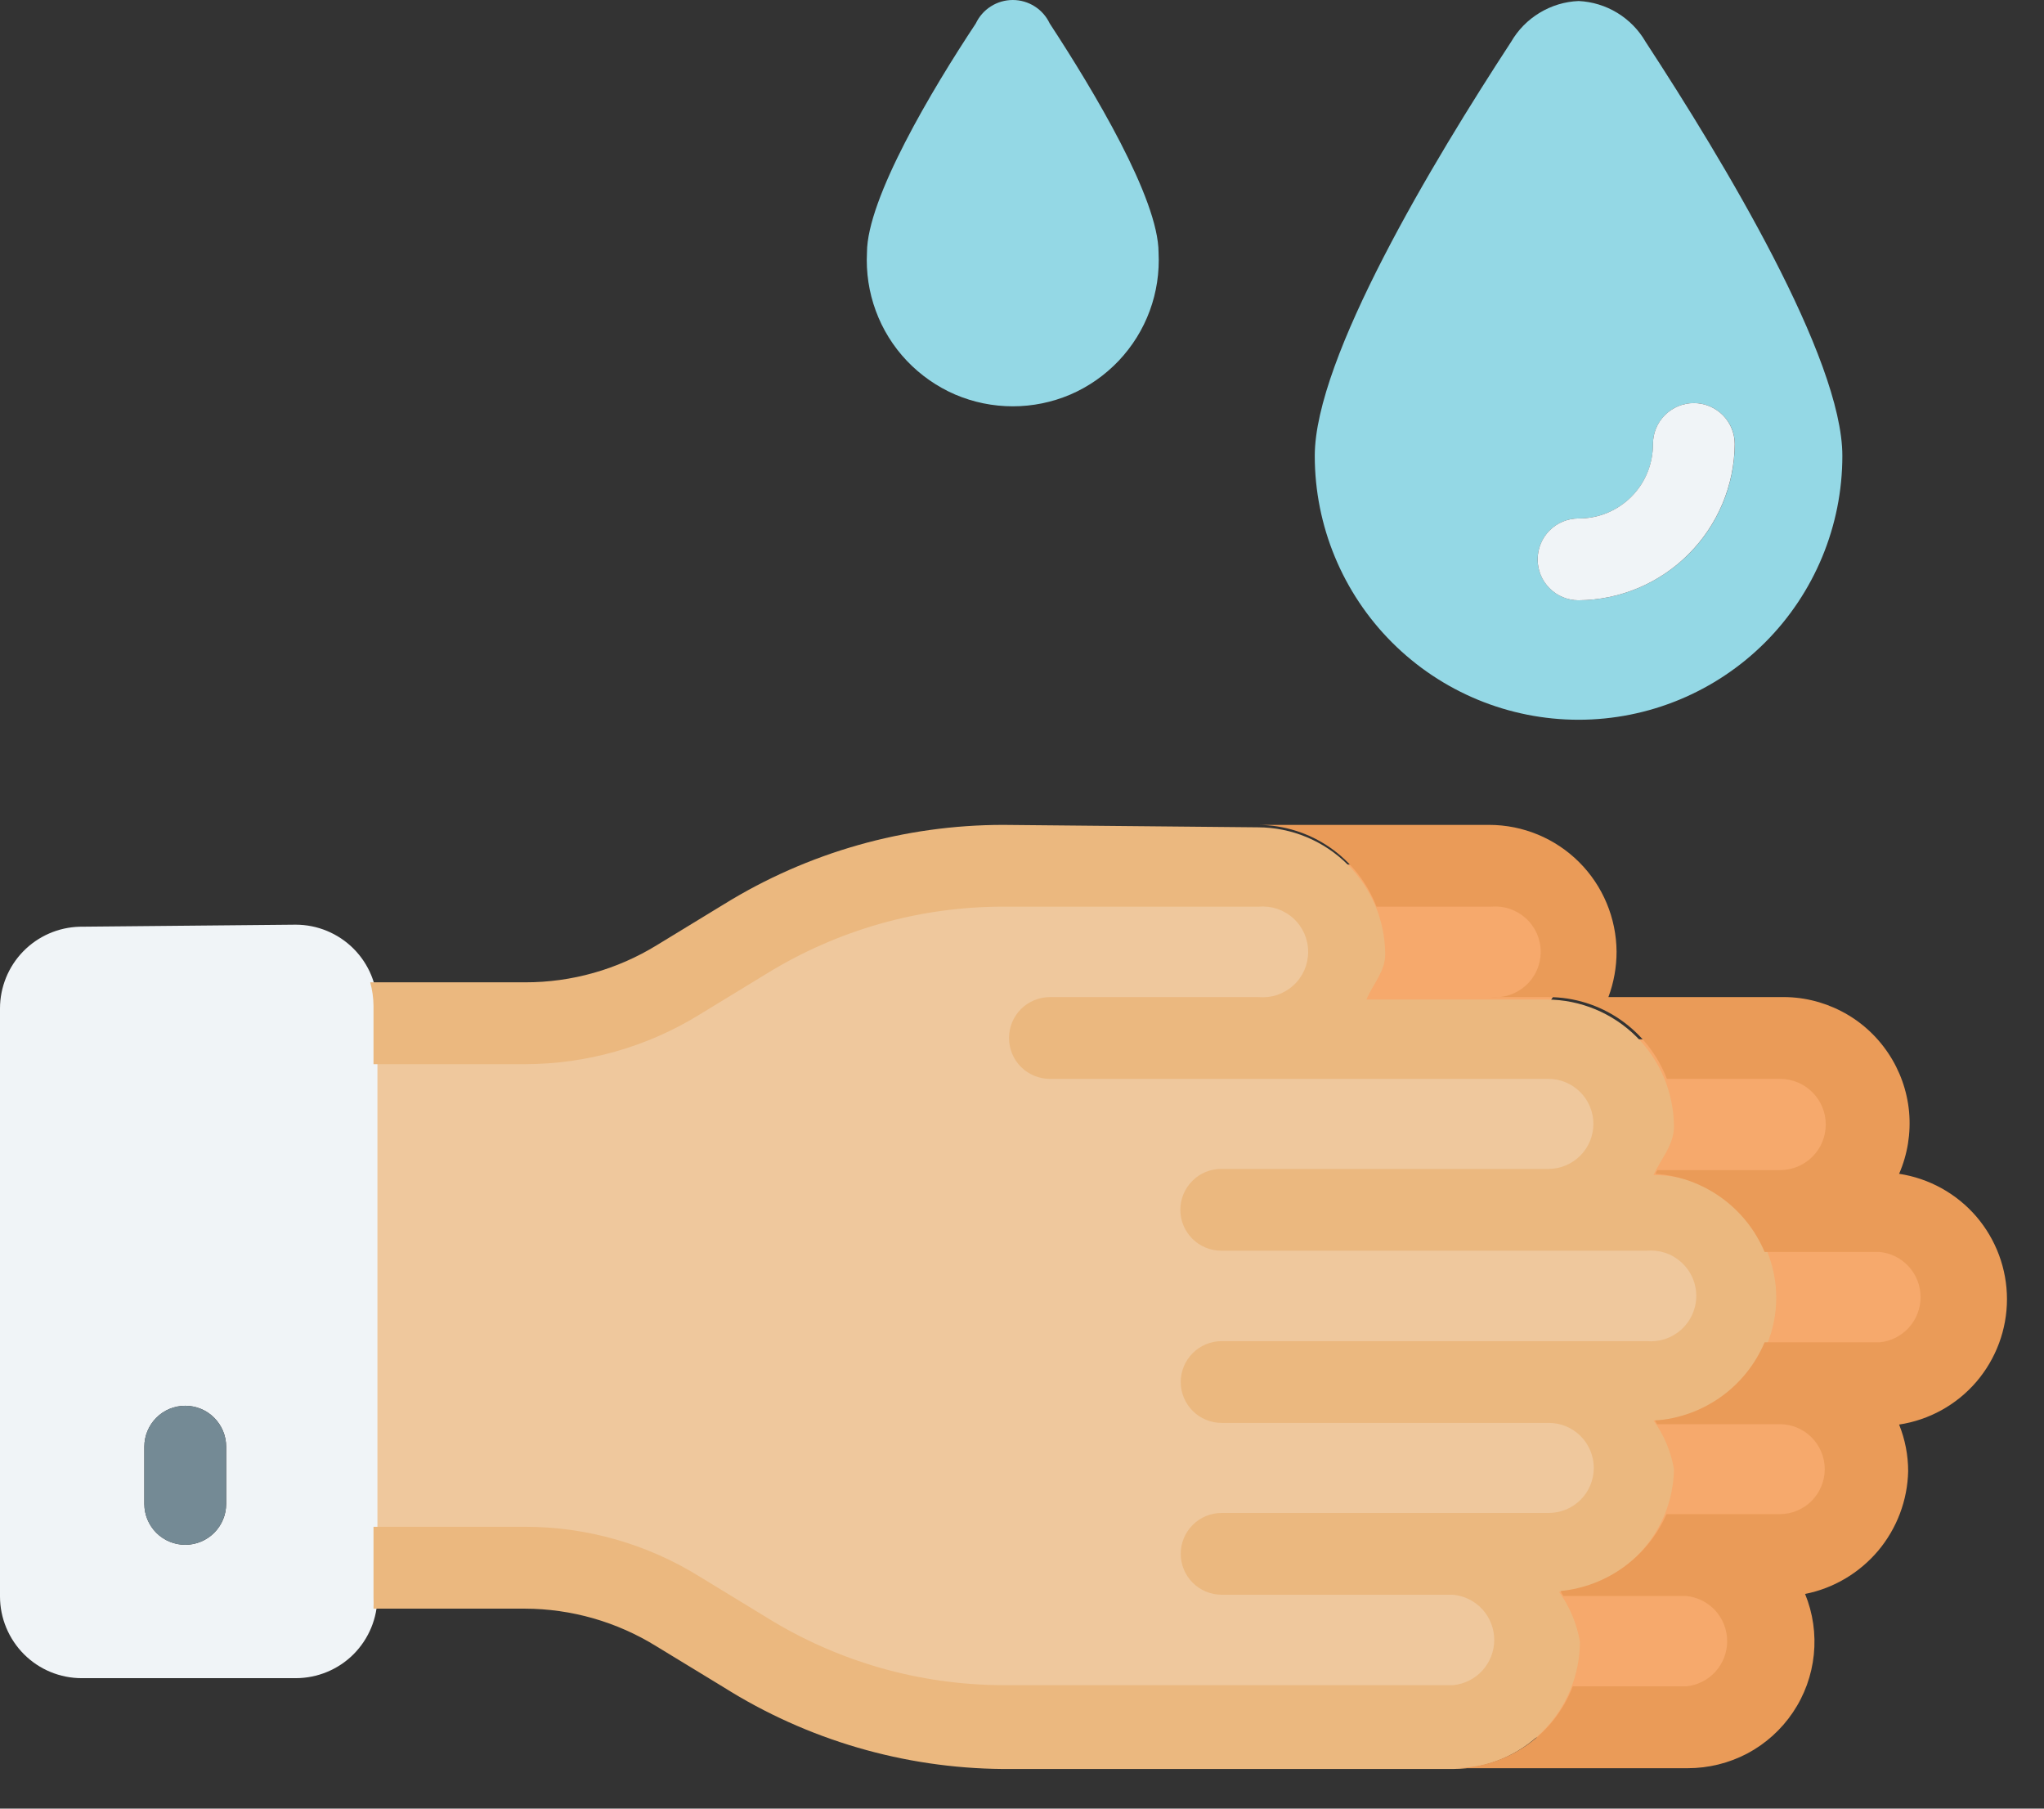 <svg width="26" height="23" viewBox="0 0 26 23" fill="none" xmlns="http://www.w3.org/2000/svg">
<rect x="0" y="0" width="26" height="23" fill="#333333" stroke="none"/>
<path d="M20.08 0.013C19.904 0.02 19.734 0.072 19.584 0.163C19.433 0.254 19.309 0.381 19.221 0.533C18.228 2.052 16.724 4.554 16.724 5.797C16.724 6.687 17.078 7.541 17.707 8.17C18.336 8.799 19.19 9.153 20.08 9.153C20.969 9.153 21.823 8.799 22.452 8.17C23.081 7.541 23.435 6.687 23.435 5.797C23.435 4.554 21.926 2.052 20.933 0.533C20.846 0.382 20.722 0.255 20.573 0.164C20.424 0.073 20.254 0.021 20.08 0.013ZM21.547 5.126C21.684 5.126 21.817 5.181 21.914 5.279C22.012 5.376 22.067 5.509 22.067 5.647C22.063 6.172 21.852 6.675 21.48 7.047C21.108 7.419 20.605 7.63 20.08 7.634C19.942 7.634 19.809 7.579 19.712 7.481C19.614 7.384 19.559 7.252 19.559 7.114C19.559 6.976 19.614 6.843 19.712 6.746C19.809 6.648 19.942 6.593 20.08 6.593C20.204 6.594 20.328 6.57 20.443 6.523C20.558 6.475 20.663 6.406 20.751 6.318C20.839 6.23 20.908 6.125 20.956 6.01C21.003 5.895 21.027 5.771 21.026 5.647C21.026 5.509 21.081 5.376 21.179 5.279C21.276 5.181 21.409 5.126 21.547 5.126ZM14.737 3.212C14.75 3.464 14.712 3.716 14.625 3.952C14.538 4.189 14.403 4.405 14.23 4.588C14.056 4.771 13.848 4.917 13.616 5.017C13.384 5.116 13.135 5.167 12.883 5.167C12.63 5.167 12.381 5.116 12.149 5.017C11.918 4.917 11.709 4.771 11.535 4.588C11.361 4.405 11.227 4.189 11.14 3.952C11.053 3.716 11.015 3.464 11.028 3.212C11.028 2.525 11.86 1.131 12.412 0.299C12.454 0.21 12.52 0.134 12.604 0.081C12.687 0.028 12.784 0 12.883 0C12.981 0 13.078 0.028 13.161 0.081C13.245 0.134 13.311 0.21 13.353 0.299C13.905 1.142 14.737 2.525 14.737 3.212Z" fill="#94D8E5"/>
<path d="M22.125 16.545C22.125 16.399 22.096 16.255 22.041 16.121C21.985 15.986 21.903 15.864 21.8 15.761C21.697 15.659 21.575 15.577 21.441 15.521C21.306 15.466 21.162 15.437 21.017 15.437H19.737C20.018 15.418 20.282 15.292 20.475 15.086C20.667 14.88 20.774 14.608 20.774 14.326C20.774 14.044 20.667 13.773 20.475 13.566C20.282 13.36 20.018 13.235 19.737 13.216H15.986C16.139 13.226 16.291 13.205 16.435 13.154C16.579 13.103 16.711 13.023 16.822 12.919C16.934 12.814 17.023 12.688 17.084 12.549C17.144 12.409 17.176 12.258 17.176 12.105C17.176 11.952 17.144 11.801 17.084 11.661C17.023 11.521 16.934 11.396 16.822 11.291C16.711 11.187 16.579 11.107 16.435 11.056C16.291 11.005 16.139 10.984 15.986 10.994H12.912C11.736 10.994 10.583 11.322 9.583 11.941L8.714 12.461C8.12 12.829 7.436 13.024 6.737 13.023H4.75V20.082H6.737C7.432 20.069 8.116 20.249 8.714 20.602L9.583 21.123C10.583 21.742 11.736 22.07 12.912 22.07H18.525C18.806 22.05 19.07 21.925 19.263 21.719C19.455 21.512 19.562 21.241 19.562 20.959C19.562 20.677 19.455 20.405 19.263 20.199C19.07 19.993 18.806 19.867 18.525 19.848H19.737C20.031 19.848 20.313 19.731 20.521 19.524C20.728 19.316 20.845 19.034 20.845 18.74C20.845 18.446 20.728 18.164 20.521 17.957C20.313 17.749 20.031 17.632 19.737 17.632H21.006C21.299 17.635 21.58 17.522 21.789 17.319C21.999 17.115 22.119 16.837 22.125 16.545Z" fill="#EFC89D"/>
<path d="M1.014 11.785C0.743 11.792 0.485 11.904 0.295 12.099C0.106 12.293 -8.48014e-05 12.554 5.08859e-08 12.825V20.301C5.08859e-08 20.577 0.11 20.841 0.305 21.037C0.5 21.232 0.764 21.341 1.04 21.341H3.761C4.037 21.341 4.302 21.232 4.497 21.037C4.692 20.841 4.801 20.577 4.801 20.301V12.799C4.801 12.524 4.692 12.259 4.497 12.064C4.302 11.869 4.037 11.759 3.761 11.759L1.014 11.785ZM2.357 17.877C2.494 17.877 2.627 17.931 2.724 18.029C2.822 18.127 2.877 18.259 2.877 18.397V19.125C2.877 19.263 2.822 19.395 2.724 19.493C2.627 19.59 2.494 19.645 2.357 19.645C2.219 19.645 2.086 19.59 1.989 19.493C1.891 19.395 1.836 19.263 1.836 19.125V18.397C1.836 18.259 1.891 18.127 1.989 18.029C2.086 17.931 2.219 17.877 2.357 17.877Z" fill="#F0F4F7"/>
<path d="M18.879 10.994H16.101C16.378 11.031 16.631 11.171 16.809 11.387C16.988 11.602 17.079 11.876 17.064 12.155C17.05 12.434 16.931 12.698 16.731 12.893C16.532 13.089 16.266 13.202 15.986 13.21H18.879C19.16 13.191 19.424 13.066 19.616 12.86C19.809 12.653 19.916 12.382 19.916 12.1C19.916 11.818 19.809 11.546 19.616 11.34C19.424 11.134 19.16 11.008 18.879 10.989V10.994ZM19.737 13.216C20.018 13.235 20.282 13.36 20.475 13.566C20.667 13.773 20.774 14.044 20.774 14.326C20.774 14.608 20.667 14.88 20.475 15.086C20.282 15.292 20.018 15.418 19.737 15.437H21.001C21.153 15.427 21.306 15.447 21.45 15.498C21.594 15.55 21.725 15.63 21.837 15.734C21.948 15.838 22.037 15.964 22.098 16.104C22.159 16.244 22.19 16.395 22.19 16.547C22.19 16.7 22.159 16.851 22.098 16.991C22.037 17.131 21.948 17.257 21.837 17.361C21.725 17.465 21.594 17.545 21.45 17.596C21.306 17.648 21.153 17.669 21.001 17.658H19.737C19.883 17.658 20.027 17.687 20.161 17.742C20.296 17.798 20.418 17.88 20.52 17.983C20.623 18.086 20.705 18.208 20.761 18.342C20.816 18.477 20.845 18.621 20.845 18.766C20.845 18.912 20.816 19.056 20.761 19.19C20.705 19.325 20.623 19.447 20.52 19.55C20.418 19.653 20.296 19.734 20.161 19.79C20.027 19.846 19.883 19.874 19.737 19.874H18.525C18.806 19.893 19.07 20.019 19.262 20.225C19.455 20.431 19.562 20.703 19.562 20.985C19.562 21.267 19.455 21.538 19.262 21.745C19.07 21.951 18.806 22.076 18.525 22.096H21.412C21.564 22.106 21.717 22.085 21.861 22.034C22.005 21.983 22.136 21.903 22.248 21.799C22.36 21.694 22.448 21.568 22.509 21.428C22.57 21.288 22.601 21.137 22.601 20.985C22.601 20.832 22.57 20.681 22.509 20.541C22.448 20.401 22.36 20.275 22.248 20.171C22.136 20.067 22.005 19.987 21.861 19.936C21.717 19.885 21.564 19.864 21.412 19.874H22.645C22.791 19.874 22.934 19.846 23.069 19.79C23.203 19.734 23.326 19.653 23.428 19.55C23.531 19.447 23.613 19.325 23.669 19.19C23.724 19.056 23.753 18.912 23.753 18.766C23.753 18.621 23.724 18.477 23.669 18.342C23.613 18.208 23.531 18.086 23.428 17.983C23.326 17.88 23.203 17.798 23.069 17.742C22.934 17.687 22.791 17.658 22.645 17.658H23.893C24.175 17.639 24.439 17.514 24.631 17.307C24.823 17.101 24.931 16.83 24.931 16.547C24.931 16.265 24.823 15.994 24.631 15.788C24.439 15.582 24.175 15.456 23.893 15.437H22.645C22.797 15.447 22.95 15.426 23.094 15.375C23.238 15.324 23.369 15.244 23.481 15.14C23.592 15.036 23.681 14.91 23.742 14.77C23.803 14.63 23.834 14.479 23.834 14.326C23.834 14.174 23.803 14.023 23.742 13.883C23.681 13.743 23.592 13.617 23.481 13.513C23.369 13.409 23.238 13.328 23.094 13.277C22.95 13.226 22.797 13.205 22.645 13.216H19.737Z" fill="#F6A96C"/>
<path d="M12.762 10.49C11.507 10.49 10.277 10.839 9.209 11.499L8.356 12.019C7.852 12.329 7.272 12.493 6.681 12.492H4.709C4.736 12.589 4.75 12.689 4.751 12.789V13.533H6.675C7.46 13.532 8.229 13.315 8.897 12.903L9.75 12.383C10.655 11.825 11.698 11.529 12.762 11.53H16.008C16.088 11.523 16.169 11.532 16.245 11.557C16.321 11.583 16.392 11.624 16.451 11.678C16.511 11.732 16.558 11.798 16.591 11.871C16.623 11.945 16.64 12.024 16.64 12.105C16.64 12.185 16.623 12.265 16.591 12.339C16.558 12.412 16.511 12.478 16.451 12.532C16.392 12.586 16.321 12.627 16.245 12.653C16.169 12.678 16.088 12.687 16.008 12.68H13.355C13.217 12.68 13.085 12.735 12.987 12.832C12.889 12.93 12.835 13.062 12.835 13.2C12.835 13.338 12.889 13.47 12.987 13.568C13.085 13.665 13.217 13.72 13.355 13.72H19.696C19.848 13.72 19.993 13.78 20.101 13.888C20.208 13.995 20.268 14.141 20.268 14.292C20.268 14.444 20.208 14.59 20.101 14.697C19.993 14.804 19.848 14.865 19.696 14.865H15.534C15.396 14.865 15.264 14.919 15.167 15.017C15.069 15.115 15.014 15.247 15.014 15.385C15.014 15.523 15.069 15.655 15.167 15.753C15.264 15.85 15.396 15.905 15.534 15.905H20.945C21.025 15.898 21.105 15.907 21.182 15.932C21.258 15.957 21.328 15.999 21.388 16.053C21.447 16.107 21.495 16.173 21.527 16.246C21.56 16.32 21.577 16.399 21.577 16.48C21.577 16.56 21.56 16.64 21.527 16.713C21.495 16.787 21.447 16.853 21.388 16.907C21.328 16.961 21.258 17.002 21.182 17.028C21.105 17.053 21.025 17.062 20.945 17.055H15.54C15.402 17.055 15.269 17.11 15.172 17.207C15.074 17.305 15.019 17.437 15.019 17.575C15.019 17.713 15.074 17.845 15.172 17.943C15.269 18.04 15.402 18.095 15.54 18.095H19.701C19.853 18.095 19.999 18.155 20.106 18.263C20.213 18.37 20.273 18.516 20.273 18.667C20.273 18.819 20.213 18.965 20.106 19.072C19.999 19.179 19.853 19.24 19.701 19.24H15.54C15.402 19.24 15.269 19.294 15.172 19.392C15.074 19.489 15.019 19.622 15.019 19.76C15.019 19.898 15.074 20.03 15.172 20.128C15.269 20.225 15.402 20.28 15.54 20.28H18.484C18.627 20.294 18.76 20.36 18.857 20.466C18.953 20.573 19.007 20.711 19.007 20.855C19.007 20.998 18.953 21.137 18.857 21.243C18.76 21.35 18.627 21.416 18.484 21.43H12.762C11.699 21.428 10.658 21.131 9.755 20.571L8.902 20.051C8.235 19.636 7.466 19.416 6.681 19.416H4.751V20.306C4.753 20.356 4.753 20.407 4.751 20.457H6.675C7.267 20.458 7.847 20.624 8.35 20.936L9.204 21.456C10.268 22.126 11.498 22.486 12.757 22.496H18.484C18.912 22.493 19.321 22.322 19.623 22.019C19.925 21.716 20.095 21.306 20.097 20.878C20.058 20.649 19.967 20.432 19.831 20.244C20.225 20.211 20.593 20.034 20.863 19.745C21.134 19.457 21.287 19.078 21.293 18.683C21.255 18.459 21.166 18.248 21.033 18.064C21.447 18.064 21.844 17.899 22.137 17.607C22.429 17.314 22.594 16.917 22.594 16.503C22.594 16.089 22.429 15.693 22.137 15.4C21.844 15.107 21.447 14.943 21.033 14.943C21.127 14.735 21.293 14.563 21.293 14.324C21.29 13.896 21.119 13.486 20.816 13.184C20.513 12.883 20.103 12.712 19.675 12.711H17.381C17.464 12.513 17.62 12.357 17.62 12.134C17.618 11.706 17.446 11.296 17.143 10.995C16.84 10.693 16.43 10.522 16.003 10.521L12.762 10.49Z" fill="#EBB87F"/>
<path d="M2.356 17.877C2.218 17.877 2.086 17.931 1.988 18.029C1.891 18.127 1.836 18.259 1.836 18.397V19.125C1.836 19.263 1.891 19.395 1.988 19.493C2.086 19.59 2.218 19.645 2.356 19.645C2.494 19.645 2.626 19.59 2.724 19.493C2.822 19.395 2.876 19.263 2.876 19.125V18.397C2.876 18.259 2.822 18.127 2.724 18.029C2.626 17.931 2.494 17.877 2.356 17.877Z" fill="#748A95"/>
<path d="M16.006 10.49C16.332 10.492 16.65 10.592 16.918 10.778C17.186 10.964 17.392 11.226 17.509 11.53H18.966C19.046 11.523 19.127 11.532 19.203 11.557C19.279 11.583 19.349 11.624 19.409 11.678C19.469 11.732 19.516 11.798 19.549 11.871C19.581 11.945 19.598 12.024 19.598 12.105C19.598 12.185 19.581 12.265 19.549 12.339C19.516 12.412 19.469 12.478 19.409 12.532C19.349 12.586 19.279 12.627 19.203 12.653C19.127 12.678 19.046 12.687 18.966 12.68H19.694C20.021 12.68 20.341 12.78 20.61 12.966C20.879 13.152 21.086 13.415 21.203 13.72H22.644C22.797 13.72 22.945 13.781 23.054 13.89C23.163 13.999 23.224 14.146 23.224 14.3C23.224 14.454 23.163 14.602 23.054 14.71C22.945 14.819 22.797 14.88 22.644 14.88H21.083C21.073 14.895 21.064 14.911 21.057 14.927C21.358 14.948 21.647 15.053 21.892 15.228C22.137 15.403 22.329 15.643 22.446 15.921H23.908C24.051 15.934 24.184 16.001 24.28 16.107C24.377 16.213 24.43 16.352 24.43 16.495C24.43 16.639 24.377 16.778 24.28 16.884C24.184 16.99 24.051 17.057 23.908 17.07H22.446C22.328 17.349 22.136 17.589 21.89 17.764C21.643 17.94 21.353 18.044 21.052 18.064L21.078 18.111H22.639C22.79 18.111 22.936 18.171 23.043 18.278C23.15 18.386 23.211 18.531 23.211 18.683C23.211 18.835 23.15 18.98 23.043 19.088C22.936 19.195 22.79 19.255 22.639 19.255H21.198C21.08 19.523 20.893 19.755 20.656 19.927C20.419 20.099 20.141 20.204 19.85 20.233C19.86 20.255 19.872 20.276 19.887 20.296H21.447C21.59 20.309 21.723 20.376 21.82 20.482C21.916 20.588 21.97 20.727 21.97 20.87C21.97 21.014 21.916 21.153 21.82 21.259C21.723 21.365 21.59 21.432 21.447 21.445H20.006C19.889 21.75 19.683 22.012 19.415 22.197C19.147 22.383 18.829 22.483 18.503 22.486H21.468C21.732 22.486 21.992 22.422 22.226 22.299C22.459 22.175 22.659 21.995 22.806 21.776C22.954 21.557 23.045 21.305 23.072 21.042C23.099 20.779 23.061 20.514 22.961 20.27C23.325 20.198 23.652 20.003 23.891 19.72C24.129 19.436 24.264 19.079 24.272 18.709C24.272 18.506 24.233 18.305 24.157 18.116C24.539 18.058 24.887 17.866 25.139 17.573C25.39 17.28 25.529 16.907 25.529 16.521C25.529 16.136 25.39 15.763 25.139 15.47C24.887 15.178 24.539 14.985 24.157 14.927C24.265 14.679 24.308 14.409 24.284 14.14C24.259 13.871 24.167 13.613 24.016 13.389C23.865 13.165 23.661 12.982 23.421 12.859C23.181 12.735 22.914 12.673 22.644 12.68H20.459C20.528 12.495 20.563 12.3 20.563 12.102C20.56 11.675 20.389 11.265 20.086 10.963C19.783 10.661 19.373 10.491 18.945 10.49H16.006Z" fill="#EA9B58"/>
<path d="M21.546 5.126C21.408 5.126 21.276 5.181 21.178 5.279C21.08 5.376 21.026 5.509 21.026 5.647C21.026 5.771 21.002 5.895 20.955 6.01C20.908 6.125 20.838 6.23 20.75 6.318C20.662 6.406 20.557 6.475 20.442 6.523C20.327 6.57 20.203 6.594 20.079 6.593C19.941 6.593 19.808 6.648 19.711 6.746C19.613 6.843 19.559 6.976 19.559 7.114C19.559 7.252 19.613 7.384 19.711 7.481C19.808 7.579 19.941 7.634 20.079 7.634C20.605 7.63 21.108 7.419 21.479 7.047C21.851 6.675 22.062 6.172 22.066 5.647C22.066 5.509 22.011 5.376 21.914 5.279C21.816 5.181 21.684 5.126 21.546 5.126Z" fill="#F0F4F7"/>
</svg>
